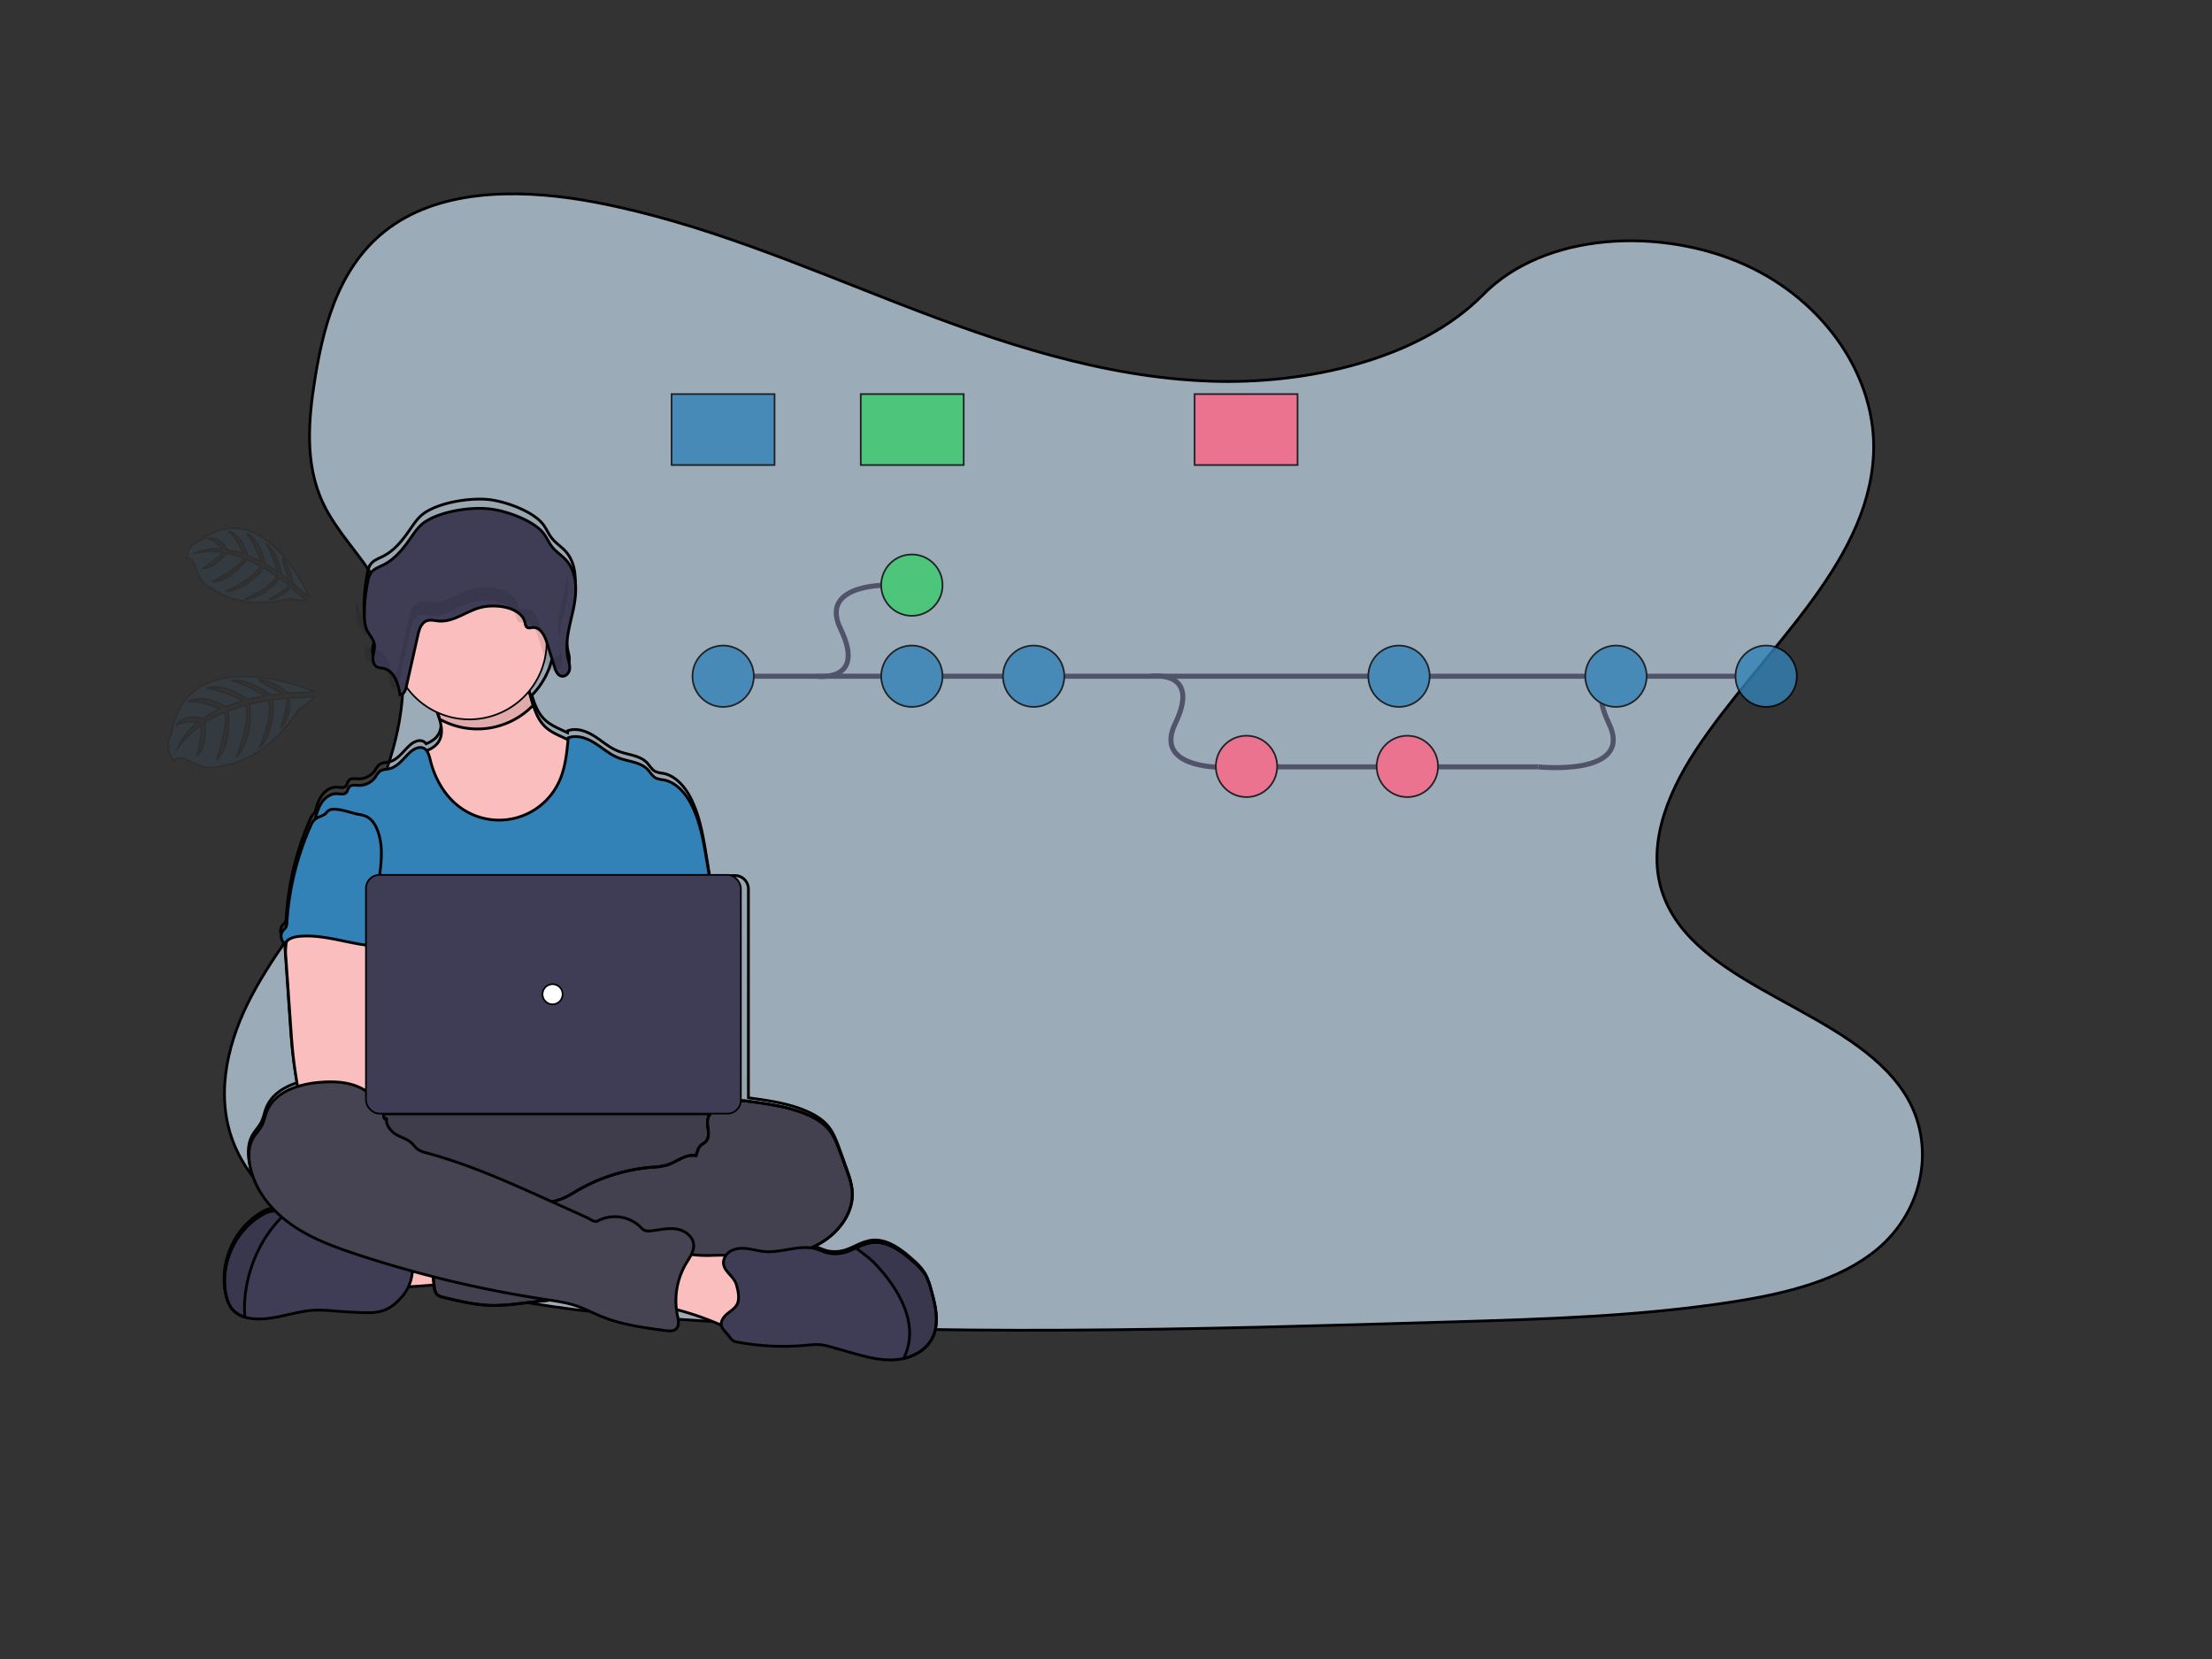 <svg width="800" height="600" xmlns="http://www.w3.org/2000/svg">
 <rect width="100%" height="100%" fill="#333333" stroke="none"/>
 <!-- Created with Method Draw - http://github.com/duopixel/Method-Draw/ -->

 <g>
  <title>background</title>
  <rect fill="none" id="canvas_background" height="602" width="802" y="-1" x="-1"/>
  <g display="none" overflow="visible" y="0" x="0" height="100%" width="100%" id="canvasGrid">
   <rect fill="url(#gridpattern)" stroke-width="0" y="0" x="0" height="100%" width="100%"/>
  </g>
 </g>
 <g>
  <title>Layer 1</title>
  <defs>
   <linearGradient y2="-0" x2="0.5" y1="1" x1="0.5" id="svg_5">
    <stop stop-opacity="0.25" stop-color="gray" offset="0"/>
    <stop stop-opacity="0.12" stop-color="gray" offset="0.54"/>
    <stop stop-opacity="0.1" stop-color="gray" offset="1"/>
   </linearGradient>
  </defs>
  <g stroke="null" id="svg_55">
   <path stroke="null" id="svg_7" opacity="0.65" fill="#d3edff" d="m437.972,137.869c-39.368,-1.369 -76.862,-14.076 -112.671,-27.981s-71.266,-29.313 -109.691,-36.679c-24.714,-4.738 -52.975,-5.408 -72.89,7.841c-19.161,12.774 -25.353,34.763 -28.686,55.183c-2.5,15.371 -3.978,31.539 2.889,45.925c4.763,9.988 13.224,18.382 19.076,27.95c20.353,33.285 5.967,74.332 -16.095,106.832c-10.341,15.243 -22.348,29.806 -30.335,46.022s-11.679,34.824 -4.696,51.381c6.928,16.424 23.431,28.735 41.302,37.403c36.308,17.604 79.076,22.646 120.816,25.499c92.349,6.32 185.197,3.583 277.789,0.846c34.27,-1.016 68.687,-2.044 102.398,-7.342c18.723,-2.944 38.054,-7.616 51.643,-18.857c17.251,-14.313 21.527,-38.553 9.97,-56.497c-19.392,-30.104 -72.993,-37.586 -86.564,-69.891c-7.464,-17.78 0.201,-37.592 11.04,-54.082c23.261,-35.384 62.245,-66.418 64.301,-106.862c1.411,-27.774 -17.33,-55.591 -46.308,-68.735c-30.377,-13.778 -72.495,-12.044 -94.891,10.76c-23.09,23.455 -63.638,32.488 -98.395,31.284z"/>
   <path stroke="null" id="svg_8" fill="url(#svg_5)" d="m336.688,466.394c-0.608,-2.202 -1.217,-4.428 -2.433,-6.344a22.22,22.22 0 0 0 -3.984,-4.361c-4.41,-4.002 -9.824,-8.066 -15.669,-7.056a20.919,20.919 0 0 0 -5.195,1.898c-0.852,0.395 -1.709,0.791 -2.585,1.125a12.877,12.877 0 0 1 -7.798,0.681c-1.338,-0.359 -2.585,-1.004 -3.905,-1.405a12.378,12.378 0 0 0 -1.916,-0.414a32.628,32.628 0 0 0 3.704,-1.953c6.557,-4.015 11.788,-11.271 11.059,-19.033c-0.249,-2.61 -1.144,-5.11 -2.032,-7.573l-2.336,-6.46c-1.01,-2.798 -2.056,-5.651 -3.899,-7.975c-2.05,-2.591 -4.97,-4.349 -7.987,-5.657c-6.478,-2.816 -13.559,-3.808 -20.548,-4.769l-0.487,-0.067l0,-75.506a4.866,4.866 0 0 0 -4.866,-4.866l-9.185,0q-0.608,-3.723 -1.217,-7.433c-1.156,-7.062 -2.354,-14.252 -5.608,-20.608c-2.129,-4.161 -5.517,-8.133 -10.085,-8.948a9.781,9.781 0 0 1 -2.622,-0.608c-1.338,-0.657 -2.068,-2.117 -3.096,-3.193c-2.652,-2.78 -6.965,-2.822 -10.517,-4.258c-3.139,-1.247 -5.706,-3.595 -8.565,-5.402s-6.411,-3.09 -9.574,-1.916c0,0.231 -0.043,0.462 -0.067,0.687l-2.032,-0.937c-2.19,-1.016 -4.422,-2.056 -6.18,-3.723c-2.257,-2.129 -3.461,-4.951 -4.398,-7.95c-0.097,-0.31 -0.189,-0.608 -0.286,-0.943a28.242,28.242 0 0 0 7.567,-14.447l0.493,1.6a10.614,10.614 0 0 0 0.389,1.058a4.173,4.173 0 0 0 1.217,1.721a2.159,2.159 0 0 0 0.511,0.298a2.129,2.129 0 0 0 0.523,0.134a1.946,1.946 0 0 0 0.754,-0.055a2.877,2.877 0 0 0 1.825,-1.691a3.65,3.65 0 0 0 0.213,-0.742a3.838,3.838 0 0 0 0.043,-0.462c0,-0.049 0,-0.097 0,-0.146s0,-0.213 0,-0.316s0,-0.109 0,-0.17s0,-0.201 -0.03,-0.304l0,-0.158c0,-0.122 -0.036,-0.243 -0.061,-0.359s0,-0.067 0,-0.097c-0.03,-0.152 -0.067,-0.31 -0.097,-0.462c0,-0.036 0,-0.079 0,-0.116s-0.055,-0.249 -0.085,-0.377s-0.043,-0.164 -0.061,-0.249l0,-0.036l0,0c-0.061,-0.243 -0.116,-0.481 -0.17,-0.724a20.913,20.913 0 0 1 -0.335,-6.423a68.784,68.784 0 0 1 1.74,-9.337l0.128,-0.554c0.049,-0.213 0.097,-0.426 0.14,-0.645c0.097,-0.438 0.195,-0.876 0.286,-1.32l0,0l0.219,-1.119l0.164,-0.998l0,-0.128a28.838,28.838 0 0 0 0.213,-6.831l0,0c-0.28,-3.181 -1.265,-6.192 -3.425,-8.589c-1.527,-1.697 -3.54,-2.95 -4.957,-4.732c-1.326,-1.667 -2.074,-3.723 -3.449,-5.359c-3.796,-4.532 -13.54,-8.023 -19.52,-8.631c-6.849,-0.693 -17.914,1.058 -23.437,5.103c-2.044,1.49 -3.443,3.65 -4.866,5.693c-2.616,3.802 -5.584,7.597 -9.775,9.732c-1.582,0.803 -3.394,1.411 -4.447,2.81a7.597,7.597 0 0 0 -1.186,3.151a62.476,62.476 0 0 0 -1.253,12.032l0,0c0,0.505 0,1.01 0,1.521a11.089,11.089 0 0 0 0.949,4.398c0.097,0.207 0.207,0.408 0.322,0.608l0.073,0.128a24.197,24.197 0 0 1 1.946,3.315a4.392,4.392 0 0 1 0.298,1.01a7.445,7.445 0 0 1 -0.17,2.664l0,0c0,0.134 -0.055,0.268 -0.079,0.401l-0.055,0.262c0,0.091 0,0.182 -0.049,0.268c-0.049,0.262 -0.091,0.523 -0.128,0.779l0,0a5.475,5.475 0 0 0 0.134,2.105a2.768,2.768 0 0 0 1.35,1.825a3.954,3.954 0 0 0 1.095,0.341c0.383,0.067 0.773,0.109 1.15,0.195a5.675,5.675 0 0 1 1.393,0.517a5.608,5.608 0 0 1 1.174,0.754a6.691,6.691 0 0 1 0.505,0.511a8.516,8.516 0 0 1 0.864,1.18q0.195,0.322 0.365,0.657a15.006,15.006 0 0 1 1.04,2.749c0.158,0.566 0.292,1.137 0.408,1.709c0.055,0.255 0.103,0.511 0.146,0.76s0.085,0.505 0.122,0.754l0,0a1.77,1.77 0 0 0 0.487,-0.097c0.894,-0.322 1.393,-1.363 1.673,-2.372c0.049,-0.17 0.091,-0.335 0.128,-0.499c0.14,-0.608 0.286,-1.277 0.426,-1.916a28.206,28.206 0 0 0 11.101,12.226c0.17,0.505 0.335,1.004 0.481,1.515c0.797,2.756 1.18,5.639 -0.201,8.048c-0.985,1.709 -2.64,2.762 -4.489,3.492a2.968,2.968 0 0 0 -1.004,-0.852c-1.6,-0.803 -3.522,0.17 -4.866,1.369c-2.433,2.202 -4.416,5.359 -7.616,6.083c-1.156,0.268 -2.433,0.213 -3.394,0.919a7.908,7.908 0 0 0 -1.575,2.068a7.251,7.251 0 0 1 -6.223,3.102c-1.113,-0.055 -2.433,-0.31 -3.193,0.505c-0.566,0.608 -0.608,1.569 -1.217,2.147c-0.815,0.803 -2.153,0.414 -3.291,0.365c-2.165,-0.091 -4.179,1.308 -5.414,3.102s-1.825,3.942 -2.433,6.083l0,0.036a4.349,4.349 0 0 0 -0.444,0.371a6.417,6.417 0 0 0 -1.344,2.178a103.937,103.937 0 0 0 -8.577,35.39a3.65,3.65 0 0 1 -0.389,1.715a8.437,8.437 0 0 1 -0.894,0.973a3.412,3.412 0 0 0 0.566,4.866a3.832,3.832 0 0 1 0.651,-0.864c-0.067,0.28 -0.128,0.554 -0.17,0.803a21.588,21.588 0 0 0 -0.067,5.353q0.864,12.677 1.746,25.335c0.164,2.391 0.328,4.775 0.547,7.159q0.639,6.922 1.825,13.79c0.036,0.207 0.079,0.42 0.134,0.608c-4.957,1.575 -9.367,4.422 -11.223,9.173c-0.645,1.642 -0.937,3.431 -1.728,5.006c-0.87,1.728 -2.299,3.108 -3.248,4.799c-1.636,2.908 -1.709,6.472 -1.113,9.732c1.15,6.357 4.586,12.038 9.124,16.661c-0.201,0 -0.408,0 -0.608,0a9.513,9.513 0 0 0 -4.155,1.49c-9.599,5.608 -15.085,17.64 -13.084,28.626c0.395,2.147 1.083,4.325 2.518,5.961a9.434,9.434 0 0 0 4.428,2.713a15.383,15.383 0 0 0 3.266,0.608c7.482,0.608 14.726,-2.859 22.227,-3.151a59.611,59.611 0 0 1 7.439,0.347q5.42,0.45 10.858,0.572c5.894,0.14 9.209,-1.429 12.969,-5.833a15.876,15.876 0 0 0 2.293,-3.613c3.2,-0.182 6.734,-0.462 9.288,-0.669l0.036,0.353c0.14,1.217 0.353,2.616 1.326,3.382a4.629,4.629 0 0 0 1.825,0.748c6.144,1.509 12.36,3.041 18.686,3.041a78.9,78.9 0 0 0 8.875,-0.681l11.113,-1.283a55.353,55.353 0 0 1 9.55,2.08c3.212,1.089 6.211,2.707 9.349,3.99c7.299,2.956 15.146,4.015 22.92,5.049c1.326,0.176 2.847,0.298 3.826,-0.608c1.265,-1.217 0.846,-3.248 0.487,-4.951c-0.146,-0.7 -0.255,-1.399 -0.341,-2.105a106.601,106.601 0 0 1 15.353,5.329l0.87,0.383c0.255,1.326 1.478,2.384 2.652,3.814a9.732,9.732 0 0 0 1.344,1.667a4.483,4.483 0 0 0 1.928,0.693a89.916,89.916 0 0 0 24.897,1.125a25.463,25.463 0 0 1 5.134,-0.176a22.251,22.251 0 0 1 3.711,0.833l7.038,2.019c5.189,1.484 10.499,2.987 15.882,2.652a20.317,20.317 0 0 0 3.242,-0.468c4.258,-0.985 8.224,-3.364 10.268,-7.19c2.889,-5.201 1.557,-11.6 0,-17.318z"/>
   <path stroke="null" id="svg_9" fill="#fbbebe" d="m139.782,465.208c-1.283,-2.92 -2.5,-6.277 -1.217,-9.197a7.816,7.816 0 0 1 4.045,-3.802a19.465,19.465 0 0 1 5.475,-1.35a76.406,76.406 0 0 1 17.798,-0.243c0.432,3.419 -0.481,6.886 -1.265,10.189c-0.712,3.041 -1.119,3.492 -4.258,3.65c-2.032,0.109 -20.098,1.831 -20.578,0.754z"/>
   <ellipse stroke="null" transform="matrix(0.608,0,0,0.608,-6185.267,-4636.607) " id="svg_10" fill="#464353" ry="40" rx="143" cy="8314.919" cx="10487.326"/>
   <ellipse stroke="null" transform="matrix(0.608,0,0,0.608,-6185.267,-4636.607) " id="svg_11" opacity="0.1" ry="40" rx="143" cy="8314.919" cx="10487.326"/>
   <path stroke="null" id="svg_12" fill="#fbbebe" d="m209.545,292.736a27.062,27.062 0 0 1 -13.954,12.677a35.025,35.025 0 0 1 -11.077,2.105c-4.13,0.189 -8.346,-0.079 -12.226,-1.49c-5.207,-1.886 -9.532,-5.742 -12.774,-10.237s-5.475,-9.629 -7.415,-14.806c-1.022,-2.695 -1.995,-5.566 -1.515,-8.412c3.133,-0.712 6.563,-1.758 8.181,-4.538c1.381,-2.384 0.998,-5.243 0.201,-7.968c-0.225,-0.773 -0.487,-1.539 -0.748,-2.275c-0.608,-1.764 -2.707,-5.116 -1.217,-6.624c0.931,-0.955 4.83,-1.442 6.174,-2.062c4.142,-1.91 7.962,-4.672 12.512,-5.578c3.936,-0.785 7.999,-0.049 11.928,0.766a3.923,3.923 0 0 1 1.472,0.529a3.54,3.54 0 0 1 1.095,1.642c1.119,2.725 1.776,5.736 2.676,8.577c0.937,2.974 2.141,5.766 4.398,7.877c1.758,1.648 3.996,2.683 6.186,3.686l5.389,2.47a7.086,7.086 0 0 1 2.549,1.648a6.454,6.454 0 0 1 1.217,3.309a30.913,30.913 0 0 1 -3.054,18.705z"/>
   <path stroke="null" id="svg_13" opacity="0.1" d="m192.836,255.041a27.981,27.981 0 0 1 -33.863,5.024c-0.225,-0.773 -0.487,-1.539 -0.748,-2.275c-0.608,-1.764 -2.707,-5.116 -1.217,-6.624c0.931,-0.955 4.83,-1.442 6.174,-2.062c4.142,-1.91 7.962,-4.672 12.512,-5.578c3.936,-0.785 7.999,-0.049 11.928,0.766a3.923,3.923 0 0 1 1.472,0.529a3.54,3.54 0 0 1 1.095,1.642c1.089,2.725 1.746,5.736 2.646,8.577z"/>
   <circle stroke="null" transform="matrix(0.608,0,0,0.608,-6185.267,-4636.607) " id="svg_14" fill="#fbbebe" r="46" cy="8007.919" cx="10452.326"/>
   <path stroke="null" id="svg_15" fill="#3282b8" d="m257.91,325.249l-2.299,-13.93c-1.162,-6.989 -2.36,-14.112 -5.608,-20.408c-2.135,-4.124 -5.523,-8.054 -10.091,-8.869a9.763,9.763 0 0 1 -2.628,-0.608c-1.338,-0.645 -2.068,-2.092 -3.096,-3.163c-2.652,-2.749 -6.971,-2.792 -10.523,-4.191c-3.139,-1.217 -5.706,-3.558 -8.565,-5.347s-6.417,-3.041 -9.58,-1.898c-0.511,5.444 -1.052,11.01 -3.364,15.967a23.893,23.893 0 0 1 -36.047,8.978c-5.42,-4.082 -8.893,-10.377 -10.511,-16.965c-0.395,-1.606 -0.846,-3.449 -2.324,-4.185c-1.6,-0.803 -3.522,0.17 -4.866,1.35c-2.433,2.184 -4.422,5.31 -7.622,6.046c-1.156,0.268 -2.433,0.213 -3.394,0.912a7.725,7.725 0 0 0 -1.582,2.05a7.299,7.299 0 0 1 -6.223,3.078c-1.113,-0.055 -2.433,-0.31 -3.193,0.499c-0.566,0.608 -0.608,1.557 -1.217,2.123c-0.821,0.797 -2.153,0.408 -3.297,0.365c-2.165,-0.091 -4.179,1.296 -5.42,3.041s-1.825,3.905 -2.433,5.998c6.648,14.806 12.731,29.629 19.38,44.435a3.79,3.79 0 0 1 0.481,1.825a4.447,4.447 0 0 1 -0.827,1.825c-3.26,5.237 -3.157,11.825 -2.798,17.981s0.797,12.658 -1.953,18.175c-0.748,1.515 -1.721,2.901 -2.433,4.416c-1.667,3.431 -2.269,14.404 -1.296,18.09l137.52,0c-2.622,-7.208 -1.624,-21.673 -1.077,-29.325c0.383,-5.353 -0.608,-10.7 -1.034,-16.052c-0.931,-10.931 -0.274,-21.302 -2.08,-32.214z"/>
   <path stroke="null" id="svg_16" fill="#fbbebe" d="m103.492,341.186a21.533,21.533 0 0 0 -0.073,5.31l1.746,25.104c0.164,2.366 0.328,4.726 0.547,7.086c0.42,4.58 1.046,9.124 1.825,13.662a2.433,2.433 0 0 0 2.494,2.366c7.695,1.63 15.645,1.563 23.498,1.119c11.983,-0.669 23.948,-2.196 35.949,-1.934c3.09,0.067 6.691,0 8.565,-2.433s0.785,-6.369 -1.661,-8.333s-5.766,-2.433 -8.905,-2.433c-4.155,-0.043 -8.309,0.547 -12.451,0.304c-3.802,-0.225 -7.518,-1.144 -11.204,-2.062l-10.341,-2.573c0.395,-3.133 1.588,-6.083 2.719,-9.057c2.032,-5.274 3.929,-10.724 3.966,-16.375s-2.092,-11.594 -6.721,-14.83c-3.808,-2.658 -8.711,-3.151 -13.352,-3.041c-3.376,0.097 -9.209,-0.712 -12.293,0.608c-2.439,1.071 -3.85,5.122 -4.307,7.512z"/>
   <path stroke="null" id="svg_17" fill="#464353" d="m264.947,398.583c2.026,-0.773 4.258,-0.493 6.43,-0.201c6.989,0.955 14.082,1.934 20.56,4.726c3.041,1.302 5.937,3.041 7.993,5.602c1.825,2.305 2.889,5.128 3.899,7.908l2.336,6.399c0.888,2.433 1.788,4.915 2.038,7.5c0.73,7.658 -4.507,14.878 -11.095,18.857s-14.343,5.395 -21.898,6.88s-15.14,3.127 -22.664,4.866a91.242,91.242 0 0 1 -10.663,2.099c-8.054,0.912 -16.472,-0.432 -24.124,2.232c-3.041,1.064 -6.028,2.646 -9.185,3.382a57.136,57.136 0 0 1 -6.35,0.967l-14.483,1.655a79.009,79.009 0 0 1 -8.881,0.681c-6.326,0 -12.549,-1.496 -18.692,-2.993a4.726,4.726 0 0 1 -1.825,-0.736c-0.973,-0.766 -1.186,-2.123 -1.326,-3.352q-0.931,-8.157 -1.63,-16.332c-0.146,-1.77 -0.255,-3.686 0.712,-5.176c1.217,-1.825 3.589,-2.397 5.754,-2.749a150.172,150.172 0 0 1 27.786,-1.928c3.534,-3.534 9.361,-3.552 13.99,-5.475a41.6,41.6 0 0 0 4.933,-2.683a64.478,64.478 0 0 1 27.087,-8.558a25.213,25.213 0 0 0 5.541,-0.791c3.583,-1.113 6.849,-4.142 10.529,-3.4c0.456,-1.259 0.773,-2.944 1.825,-3.808c0.523,-0.444 1.168,-0.742 1.648,-1.217c1.016,-1.028 1.107,-2.646 0.955,-4.082s-0.493,-2.908 -0.122,-4.307a5.955,5.955 0 0 1 0.675,-1.502c1.825,-3.151 4.58,-4.769 8.248,-4.465z"/>
   <path stroke="null" id="svg_18" opacity="0.05" d="m264.947,398.583c2.026,-0.773 4.258,-0.493 6.43,-0.201c6.989,0.955 14.082,1.934 20.56,4.726c3.041,1.302 5.937,3.041 7.993,5.602c1.825,2.305 2.889,5.128 3.899,7.908l2.336,6.399c0.888,2.433 1.788,4.915 2.038,7.5c0.73,7.658 -4.507,14.878 -11.095,18.857s-14.343,5.395 -21.898,6.88s-15.14,3.127 -22.664,4.866a91.242,91.242 0 0 1 -10.663,2.099c-8.054,0.912 -16.472,-0.432 -24.124,2.232c-3.041,1.064 -6.028,2.646 -9.185,3.382a57.136,57.136 0 0 1 -6.35,0.967l-14.483,1.655a79.009,79.009 0 0 1 -8.881,0.681c-6.326,0 -12.549,-1.496 -18.692,-2.993a4.726,4.726 0 0 1 -1.825,-0.736c-0.973,-0.766 -1.186,-2.123 -1.326,-3.352q-0.931,-8.157 -1.63,-16.332c-0.146,-1.77 -0.255,-3.686 0.712,-5.176c1.217,-1.825 3.589,-2.397 5.754,-2.749a150.172,150.172 0 0 1 27.786,-1.928c3.534,-3.534 9.361,-3.552 13.99,-5.475a41.6,41.6 0 0 0 4.933,-2.683a64.478,64.478 0 0 1 27.087,-8.558a25.213,25.213 0 0 0 5.541,-0.791c3.583,-1.113 6.849,-4.142 10.529,-3.4c0.456,-1.259 0.773,-2.944 1.825,-3.808c0.523,-0.444 1.168,-0.742 1.648,-1.217c1.016,-1.028 1.107,-2.646 0.955,-4.082s-0.493,-2.908 -0.122,-4.307a5.955,5.955 0 0 1 0.675,-1.502c1.825,-3.151 4.58,-4.769 8.248,-4.465z"/>
   <path stroke="null" id="svg_19" fill="#3f3d56" d="m145.378,468.967c-3.765,4.361 -7.08,5.919 -12.975,5.779q-5.438,-0.128 -10.864,-0.566a60.95,60.95 0 0 0 -7.445,-0.347c-7.506,0.292 -14.751,3.729 -22.239,3.127a15.767,15.767 0 0 1 -3.266,-0.608a9.507,9.507 0 0 1 -4.434,-2.689c-1.436,-1.624 -2.123,-3.777 -2.518,-5.906c-2.001,-10.913 3.485,-22.798 13.09,-28.352a9.599,9.599 0 0 1 4.161,-1.478a9.86,9.86 0 0 1 4.209,0.925l0.091,0.036a31.831,31.831 0 0 1 10.426,6.959a5.876,5.876 0 0 0 1.594,1.283a5.475,5.475 0 0 0 1.88,0.353l7.993,0.505a18.942,18.942 0 0 1 4.015,0.554a31.91,31.91 0 0 1 4.221,1.825c4.301,1.922 9.069,2.433 13.717,3.175a2.05,2.05 0 0 1 1.217,0.487a1.904,1.904 0 0 1 0.377,0.791a15.517,15.517 0 0 1 -3.248,14.149z"/>
   <path stroke="null" id="svg_20" opacity="0.1" d="m103.188,438.894a47.993,47.993 0 0 0 -7.999,10a50.049,50.049 0 0 0 -6.533,19.793a36.74,36.74 0 0 0 -0.067,7.67a9.507,9.507 0 0 1 -4.434,-2.689c-1.436,-1.624 -2.123,-3.777 -2.518,-5.906c-2.001,-10.913 3.485,-22.798 13.09,-28.352a9.599,9.599 0 0 1 4.161,-1.478a9.86,9.86 0 0 1 4.209,0.925l0.091,0.036z"/>
   <path stroke="null" id="svg_21" fill="#fbbebe" d="m257.989,454.028c4.471,-0.122 9.489,-0.347 12.774,2.664c3.133,2.847 3.546,7.543 3.753,11.77l0.237,4.909c0.073,1.496 0.134,3.041 -0.468,4.428c-1.071,2.433 -4.009,3.607 -6.691,3.467s-5.146,-1.314 -7.597,-2.372a106.875,106.875 0 0 0 -20.681,-6.515q0.347,-5.091 1.156,-10.134c0.371,-2.33 0.432,-6.229 1.989,-8.163c1.648,-2.044 3.796,-0.937 6.034,-0.56a48.437,48.437 0 0 0 9.495,0.505z"/>
   <path stroke="null" id="svg_22" fill="#464353" d="m139.837,404.702c0,0.608 -0.955,0 -1.04,-0.651c-0.669,-4.921 -4.574,-8.978 -9.124,-10.949s-9.732,-2.074 -14.66,-1.606c-7.451,0.706 -15.815,3.558 -18.54,10.523c-0.645,1.63 -0.937,3.394 -1.728,4.957c-0.876,1.715 -2.305,3.084 -3.254,4.751c-1.636,2.883 -1.703,6.417 -1.113,9.678c1.588,8.698 7.537,16.138 14.745,21.29s15.633,8.23 24.033,11.004a416.786,416.786 0 0 0 68.127,16.271c3.747,0.566 7.53,1.089 11.119,2.293c3.212,1.077 6.217,2.689 9.355,3.954c7.299,2.932 15.152,3.978 22.932,5.006c1.326,0.17 2.847,0.292 3.826,-0.608c1.265,-1.174 0.846,-3.218 0.487,-4.903a26.369,26.369 0 0 1 3.108,-18.711c1.302,-2.19 2.993,-4.434 2.749,-6.971c-0.292,-2.956 -3.236,-5.049 -6.168,-5.523s-5.912,0.225 -8.857,0.608c-1.016,0.134 -2.123,0.219 -3.011,-0.298a6.016,6.016 0 0 1 -1.18,-1.046a13.34,13.34 0 0 0 -15.535,-2.172c-1.089,0.608 -2.737,-0.748 -3.869,-1.259l-12.792,-5.791c-14.696,-6.648 -29.465,-13.327 -45.013,-17.537a9.453,9.453 0 0 1 -3.467,-1.442c-0.773,-0.608 -1.326,-1.436 -2.038,-2.111c-1.551,-1.466 -3.711,-2.05 -5.572,-3.09s-3.948,-3.583 -3.522,-5.669z"/>
   <path stroke="null" id="svg_23" fill="#3f3d56" d="m337.047,484.198c-2.044,3.79 -6.01,6.15 -10.268,7.123a20.377,20.377 0 0 1 -3.248,0.462c-5.383,0.335 -10.7,-1.156 -15.888,-2.628l-7.044,-1.983a22.233,22.233 0 0 0 -3.711,-0.827a25.463,25.463 0 0 0 -5.134,0.176a90.992,90.992 0 0 1 -24.939,-1.119a4.398,4.398 0 0 1 -1.928,-0.687a9.58,9.58 0 0 1 -1.344,-1.648c-1.916,-2.305 -3.978,-3.65 -1.709,-6.691c1.308,-1.764 3.735,-2.646 4.751,-4.672s0.365,-4.903 -0.237,-6.995c-0.821,-2.889 -3.522,-4.136 -4.489,-6.788c-0.724,-2.001 0.493,-4.325 2.324,-5.414s4.094,-1.174 6.204,-0.894s4.179,0.876 6.302,1.04c6.241,0.499 12.622,-2.719 18.613,-0.906c1.32,0.401 2.567,1.04 3.905,1.393a12.987,12.987 0 0 0 7.804,-0.675c0.876,-0.328 1.734,-0.724 2.585,-1.113a20.821,20.821 0 0 1 5.201,-1.88c5.846,-1.004 11.265,3.041 15.675,6.989a22.166,22.166 0 0 1 3.984,4.319c1.217,1.898 1.861,4.106 2.433,6.284c1.612,5.627 2.944,11.965 0.158,17.135z"/>
   <path stroke="null" id="svg_24" opacity="0.1" d="m337.047,484.198c-2.044,3.79 -6.01,6.15 -10.268,7.123a19.885,19.885 0 0 0 2.159,-10.438c-0.365,-5.785 -2.908,-11.235 -6.15,-16.04a56.813,56.813 0 0 0 -6.776,-8.254c-1.934,-1.946 -4.313,-3.492 -6.393,-5.274a20.821,20.821 0 0 1 5.201,-1.88c5.846,-1.004 11.265,3.041 15.675,6.989a22.166,22.166 0 0 1 3.984,4.319c1.217,1.898 1.861,4.106 2.433,6.284c1.588,5.663 2.92,12.001 0.134,17.172z"/>
   <path stroke="null" id="svg_25" fill="#3282b8" d="m113.681,296.544a6.296,6.296 0 0 0 -1.35,2.159a102.106,102.106 0 0 0 -8.577,35.049a3.504,3.504 0 0 1 -0.395,1.697a7.427,7.427 0 0 1 -0.894,0.967a3.358,3.358 0 0 0 0.572,4.866c1.004,-1.892 3.406,-2.506 5.541,-2.67c10.225,-0.809 20.213,3.948 30.469,3.589c-0.724,-2.5 -1.764,-4.903 -2.354,-7.433c-2.61,-11.235 3.899,-23.467 -0.091,-34.289c-0.797,-2.165 -2.129,-4.294 -4.228,-5.243a11.259,11.259 0 0 0 -2.707,-0.718c-2.591,-0.468 -7.749,-2.47 -10.256,-1.667c-0.925,0.298 -1.29,1.168 -2.056,1.691c-1.162,0.748 -2.707,1.022 -3.674,2.001z"/>
   <rect stroke="null" transform="matrix(0.608,0,0,0.608,-6185.267,-4636.607) " id="svg_26" fill="#3f3d56" rx="7.97" height="142" width="223" y="8146.419" x="10390.826"/>
   <circle stroke="null" transform="matrix(0.608,0,0,0.608,-6185.267,-4636.607) " id="svg_27" fill="#fff" r="6" cy="8217.419" cx="10501.826"/>
   <path stroke="null" id="svg_28" fill="#3f3d56" d="m153.328,189.025c-2.044,1.478 -3.443,3.601 -4.866,5.639c-2.622,3.765 -5.59,7.524 -9.781,9.623c-1.588,0.797 -3.4,1.399 -4.453,2.786a7.506,7.506 0 0 0 -1.186,3.12a61.832,61.832 0 0 0 -1.253,11.922c0,1.995 0.085,4.051 0.967,5.864c0.833,1.703 2.336,3.145 2.646,5c0.237,1.448 -0.298,2.889 -0.487,4.343s0.14,3.175 1.484,3.869a8.996,8.996 0 0 0 2.251,0.529c4.045,0.9 5.402,5.645 6.016,9.568c1.375,-0.079 1.995,-1.655 2.281,-2.938l4.215,-18.741c0.456,-2.032 1.217,-4.386 3.242,-5.097c1.356,-0.468 2.841,-0.03 4.258,0.091c5.566,0.456 10.274,-3.844 15.718,-5.03a20.073,20.073 0 0 1 5.298,-0.353c4.294,0.213 9.288,1.977 10.201,5.985c0.152,0.651 0.243,1.429 0.852,1.752s1.247,0.049 1.886,0c2.725,-0.274 4.331,2.792 5.116,5.298l2.859,9.124c0.426,1.381 1.144,3.005 2.64,3.181c1.381,0.17 2.555,-1.137 2.762,-2.433s-0.243,-2.64 -0.541,-3.942c-1.344,-5.992 0.712,-12.123 1.965,-18.127s1.478,-12.902 -2.725,-17.525c-1.527,-1.673 -3.534,-2.92 -4.957,-4.684c-1.326,-1.655 -2.074,-3.686 -3.449,-5.31c-3.802,-4.483 -13.552,-7.944 -19.532,-8.516c-6.831,-0.742 -17.902,0.991 -23.425,5z"/>
   <g stroke="null" transform="matrix(0.608,0,0,0.608,-6185.267,-4636.607) " id="svg_29" opacity="0.1">
    <path stroke="null" id="svg_30" d="m10502.625,8017.559c-2.46,-0.3 -3.64,-3 -4.34,-5.23q-2.35,-7.51 -4.7,-15c-1.29,-4.13 -3.93,-9.17 -8.41,-8.71c-1.05,0.11 -2.18,0.52 -3.1,0s-1.15,-1.81 -1.4,-2.88c-1.5,-6.6 -9.71,-9.49 -16.77,-9.84a33.43,33.43 0 0 0 -8.71,0.57c-8.95,2 -16.69,9 -25.84,8.27c-2.36,-0.19 -4.8,-0.91 -7,-0.14c-3.37,1.16 -4.58,5 -5.33,8.38l-6.93,30.8c-0.47,2.12 -1.49,4.71 -3.75,4.83c-1,-6.44 -3.24,-14.24 -9.89,-15.72a15.72,15.72 0 0 1 -3.7,-0.87a4.34,4.34 0 0 1 -1.93,-2.15c-0.18,0.93 -0.39,1.86 -0.51,2.79c-0.3,2.38 0.23,5.22 2.44,6.36a14.79,14.79 0 0 0 3.7,0.87c6.65,1.48 8.88,9.28 9.89,15.73c2.26,-0.13 3.28,-2.72 3.75,-4.83l6.93,-30.81c0.75,-3.34 2,-7.21 5.33,-8.38c2.23,-0.77 4.67,-0.05 7,0.15c9.15,0.75 16.89,-6.32 25.84,-8.27a33,33 0 0 1 8.71,-0.58c7.06,0.35 15.27,3.25 16.77,9.84c0.25,1.07 0.4,2.35 1.4,2.88s2.05,0.08 3.1,0c4.48,-0.45 7.12,4.59 8.41,8.71q2.34,7.51 4.7,15c0.7,2.27 1.88,4.94 4.34,5.23c2.27,0.28 4.2,-1.87 4.54,-4a13.58,13.58 0 0 0 -0.6,-5.31a4.13,4.13 0 0 1 -3.94,2.31z"/>
    <path stroke="null" id="svg_31" d="m10391.085,7998.519c-0.51,-3.05 -3,-5.42 -4.35,-8.22a16.45,16.45 0 0 1 -1.48,-6c0,1.12 -0.1,2.24 -0.11,3.37c0,3.28 0.14,6.66 1.59,9.64c1.11,2.27 2.94,4.27 3.86,6.58a15.06,15.06 0 0 0 0.49,-5.37z"/>
    <path stroke="null" id="svg_32" d="m10509.505,7977.239c-1.82,8.72 -4.66,17.6 -3.78,26.34c0.57,-6.45 2.45,-12.94 3.78,-19.34a51,51 0 0 0 1.16,-14.83a61.14,61.14 0 0 1 -1.16,7.83z"/>
   </g>
   <g stroke="null" transform="matrix(0.608,0,0,0.608,-6185.267,-4636.607) " id="svg_33" opacity="0.8">
    <line stroke="#3f3d56" id="svg_34" stroke-width="3" stroke-miterlimit="10" fill="none" y2="8028.249" x2="11228.355" y1="8028.249" x1="10603.295"/>
    <path stroke="#3f3d56" id="svg_35" stroke-width="3" stroke-miterlimit="10" fill="none" d="m10658.825,8028.239s29.89,4.15 14.41,-27.92s42,-26 42,-26"/>
    <path stroke="#3f3d56" id="svg_36" stroke-width="3" stroke-miterlimit="10" fill="none" d="m10857.895,8028.239s29.89,-4.14 14.41,27.93s42,26 42,26"/>
    <path stroke="#3f3d56" id="svg_37" stroke-width="3" stroke-miterlimit="10" fill="none" d="m11144.525,8028.239s-29.9,-4.14 -14.41,27.93s-42,26 -42,26"/>
    <line stroke="#3f3d56" id="svg_38" stroke-width="3" stroke-miterlimit="10" fill="none" y2="8082.159" x2="10923.185" y1="8082.159" x1="11088.115"/>
    <circle stroke="null" id="svg_39" fill="#3282b8" r="18.25" cy="8028.249" cx="10603.295"/>
    <circle stroke="null" id="svg_40" fill="#3acc6c" r="18.25" cy="7974.059" cx="10715.545"/>
    <circle stroke="null" id="svg_41" fill="#3282b8" r="18.25" cy="8028.249" cx="10715.545"/>
    <circle stroke="null" id="svg_42" fill="#3282b8" r="18.25" cy="8028.249" cx="10787.985"/>
    <circle stroke="null" id="svg_43" fill="#ff6584" r="18.25" cy="8081.889" cx="10914.605"/>
    <circle stroke="null" id="svg_44" fill="#ff6584" r="18.25" cy="8081.889" cx="11010.285"/>
    <circle stroke="null" id="svg_45" fill="#3282b8" r="18.25" cy="8028.249" cx="11005.295"/>
    <circle stroke="null" id="svg_46" fill="#3282b8" r="18.25" cy="8028.249" cx="11223.735"/>
    <circle stroke="null" id="svg_47" fill="#3282b8" r="18.25" cy="8028.249" cx="11134.375"/>
    <rect stroke="null" id="svg_48" fill="#3282b8" height="42.2" width="61.23" y="7860.419" x="10572.635"/>
    <rect stroke="null" id="svg_49" fill="#3acc6c" height="42.2" width="61.23" y="7860.419" x="10685.155"/>
    <rect stroke="null" id="svg_50" fill="#ff6584" height="42.2" width="61.23" y="7860.419" x="10883.735"/>
   </g>
   <g stroke="null" transform="matrix(0.608,0,0,0.608,-6185.267,-4636.607) " id="svg_51" opacity="0.1">
    <path stroke="null" id="svg_52" fill="#3282b8" d="m10359.605,8037.119s-74.77,-31.44 -84.57,25.29c0,0 -5.11,8.84 2,16.14c0,0 1.53,-3.92 8.75,0.13a37.17,37.17 0 0 0 8.16,3.32a18.36,18.36 0 0 0 11.62,-0.62l0,0s24.59,-1.33 45.27,-33.5c0,0 8.87,-5.48 9.31,-7.54l-14.82,1s1.14,10.85 -5,17.36c0,0 5.44,-16.84 2.83,-17.31c-0.53,-0.1 -7.83,0.86 -7.83,0.86s1.89,18.87 -8,28.63c0,0 9.18,-19.19 5.19,-28.29l-10.94,2.11s3,19.85 -7.82,31.39c0,0 8.9,-20.4 5.46,-30.76l-10.47,3.52s2.52,19.41 -6.53,29c0,0 7.9,-24.61 4.18,-28c0,0 -9.42,3.82 -11.43,6c0,0 1.49,14 -4.26,19.05c0,0 3.53,-17 1.78,-17.7c0,0 -10.94,8.24 -14.28,15.35c0,0 4.16,-10.86 12.91,-17c0,0 -7.35,-1.24 -13,1.83c0,0 3.78,-7.21 15.65,-3.79c0,0 8.79,-6.09 10.55,-6c0,0 -11.23,-5 -19.34,-4.38c0,0 8.7,-5 22.08,3.35l10.45,-3.77s-14.5,-7.43 -21.76,-7.4c0,0 9.66,-3.74 24.47,6.66l10.7,-2.18s-12,-7.35 -20.09,-9.06c0,0 9.7,-1.54 23.18,8.55l7.31,-0.61s-8.85,-5.22 -11.53,-6.49s-2.56,-2.09 -2.56,-2.09a34.89,34.89 0 0 1 17.14,8.18s15.18,-0.3 15.24,-1.23z"/>
   </g>
   <g stroke="null" transform="matrix(0.608,0,0,0.608,-6185.267,-4636.607) " id="svg_53" opacity="0.1">
    <path stroke="null" id="svg_54" fill="#3282b8" d="m10356.845,7980.759s-26.48,-61.27 -64.63,-33.17c0,0 -8.06,2.34 -8,10.7c0,0 3.14,-1.46 5.13,5.07a30.1,30.1 0 0 0 3,6.61a15,15 0 0 0 7.25,6.25l0,0s15.37,13.22 46,5.89c0,0 8.4,1.79 9.83,0.83l-9.36,-7.87s-5.51,7.1 -12.89,7.44c0,0 12.83,-6.9 11.55,-8.67c-0.26,-0.36 -5.15,-3.94 -5.15,-3.94s-9.62,12.28 -21,12.47c0,0 16.39,-6.18 19.2,-13.85l-7.7,-5s-9.71,13.51 -22.71,14.21c0,0 16.91,-7.05 20.77,-15.17l-8.23,-3.87s-9.56,13 -20.37,13.49c0,0 18.72,-10.12 18.43,-14.25c0,0 -7.77,-3.1 -10.24,-2.92c0,0 -7.07,9.15 -13.38,8.89c0,0 11.79,-8.09 11.15,-9.5c0,0 -11.2,-1.34 -17.23,1c0,0 8.66,-4.08 17.35,-2.74c0,0 -3.66,-4.93 -8.75,-6.3c0,0 6.36,-2.13 11.46,6.65c0,0 8.68,1.4 9.7,2.44c0,0 -3.81,-9.39 -9,-13.62c0,0 8,2 11.2,14.57l8.36,3.71s-4.38,-12.68 -8.72,-16.79c0,0 7.87,3.28 10.75,17.9l7.6,4.79s-2.94,-11.2 -6.77,-16.83c0,0 6.64,4.62 8.89,18.29l4.7,3.8s-2.29,-8.14 -3.16,-10.42s-0.33,-2.7 -0.33,-2.7a28.65,28.65 0 0 1 5.49,14.68s9.24,8.44 9.81,7.93z"/>
   </g>
  </g>
 </g>
</svg>
